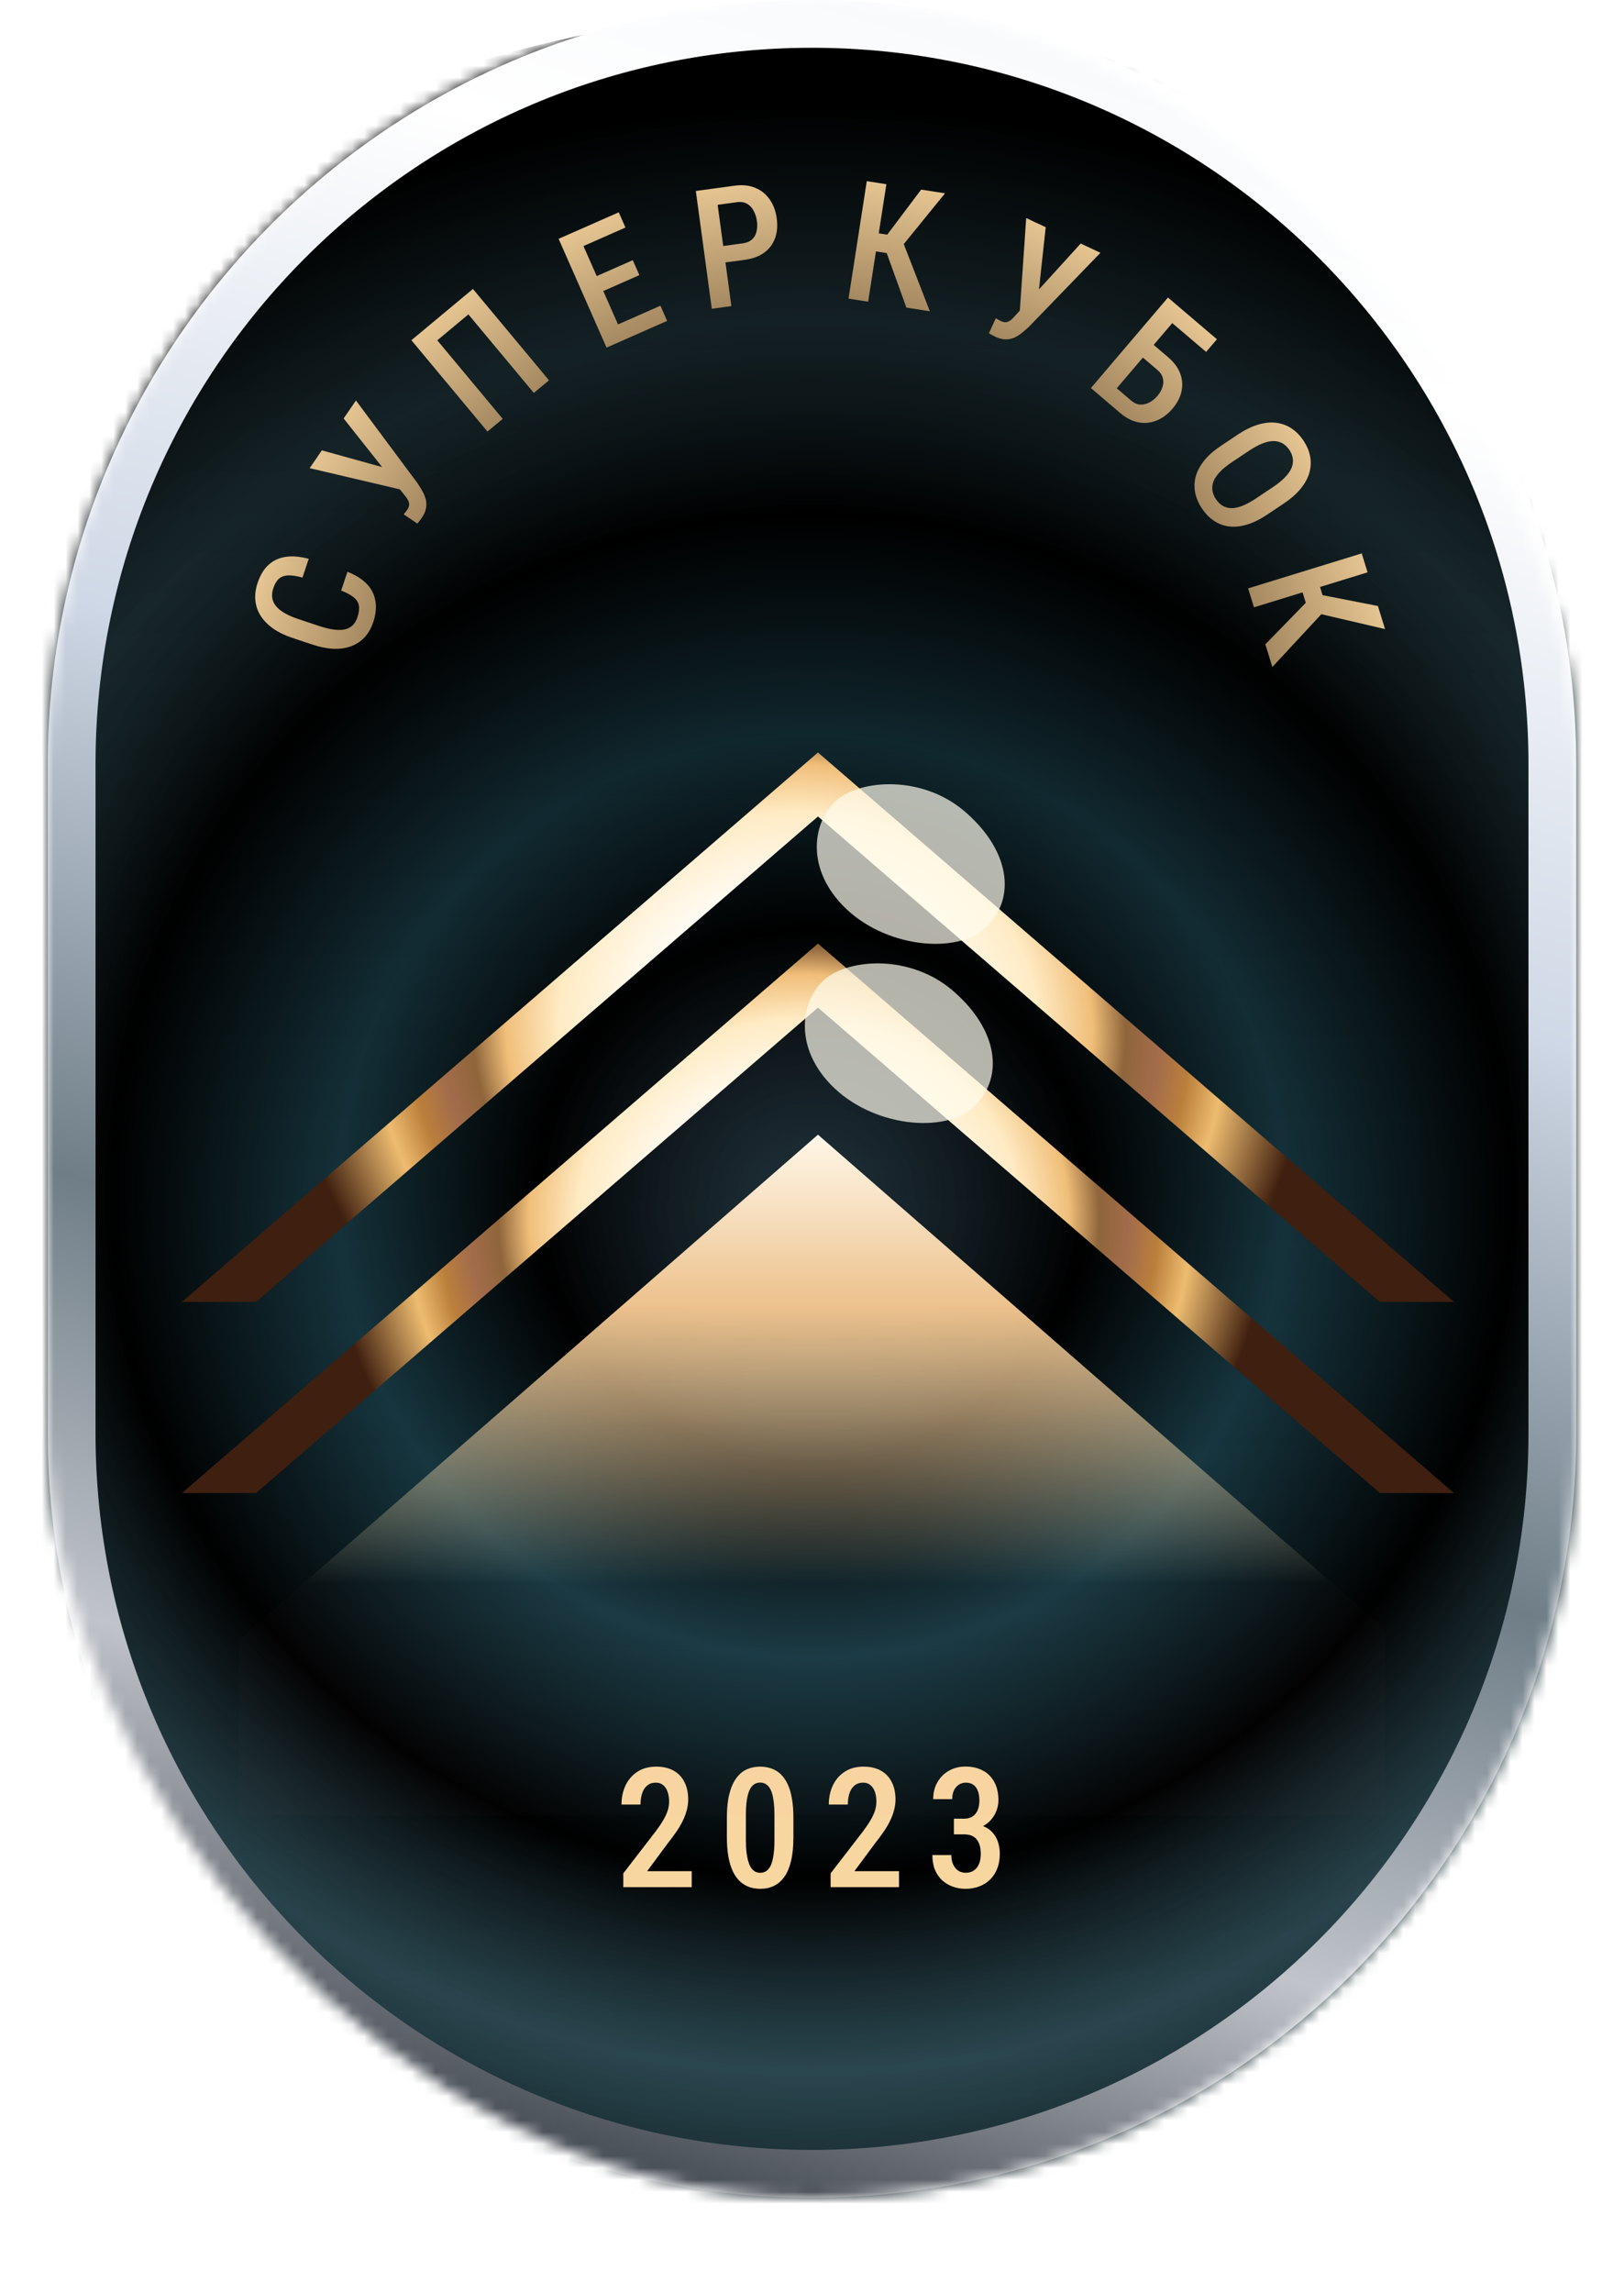 <svg width="136" height="192" viewBox="0 0 136 192" fill="none" xmlns="http://www.w3.org/2000/svg">
<mask id="mask0_6897_102693" style="mask-type:alpha" maskUnits="userSpaceOnUse" x="4" y="0" width="128" height="184">
<rect x="4" width="128" height="184" rx="64" fill="url(#paint0_angular_6897_102693)"/>
</mask>
<g mask="url(#mask0_6897_102693)">
<g filter="url(#filter0_d_6897_102693)">
<rect x="-27" y="-3" width="190" height="190" rx="95" fill="url(#paint1_angular_6897_102693)" style="mix-blend-mode:screen"/>
<rect x="-27" y="-3" width="190" height="190" rx="95" fill="url(#paint2_linear_6897_102693)"/>
</g>
<g filter="url(#filter1_d_6897_102693)">
<path fill-rule="evenodd" clip-rule="evenodd" d="M128 120V64C128 30.863 101.137 4 68 4C34.863 4 8 30.863 8 64V120C8 153.137 34.863 180 68 180C101.137 180 128 153.137 128 120ZM68 0C32.654 0 4 28.654 4 64V120C4 155.346 32.654 184 68 184C103.346 184 132 155.346 132 120V64C132 28.654 103.346 0 68 0Z" fill="url(#paint3_linear_6897_102693)"/>
</g>
</g>
<path fill-rule="evenodd" clip-rule="evenodd" d="M121.76 125L68.5 79L15.239 125H21.444L68.5 84.359L115.555 125H121.76Z" fill="url(#paint4_angular_6897_102693)"/>
<path fill-rule="evenodd" clip-rule="evenodd" d="M121.76 109L68.5 63L15.239 109H21.444L68.5 68.359L115.555 109H121.76Z" fill="url(#paint5_angular_6897_102693)"/>
<path d="M28.572 49.444L29.094 47.874C29.767 48.132 30.303 48.464 30.701 48.87C31.094 49.275 31.34 49.75 31.436 50.297C31.534 50.838 31.473 51.44 31.253 52.102C31.086 52.603 30.846 53.023 30.532 53.36C30.219 53.693 29.846 53.941 29.412 54.104C28.974 54.266 28.482 54.337 27.936 54.319C27.391 54.296 26.803 54.179 26.172 53.969L24.498 53.412C23.867 53.202 23.327 52.941 22.879 52.628C22.432 52.311 22.082 51.955 21.83 51.558C21.578 51.162 21.43 50.733 21.386 50.272C21.34 49.805 21.402 49.317 21.572 48.807C21.789 48.154 22.097 47.646 22.496 47.284C22.895 46.922 23.377 46.701 23.942 46.62C24.507 46.539 25.144 46.595 25.853 46.788L25.331 48.358C24.852 48.222 24.454 48.162 24.137 48.176C23.817 48.185 23.559 48.277 23.361 48.451C23.166 48.621 23.008 48.886 22.888 49.245C22.789 49.543 22.76 49.819 22.8 50.073C22.842 50.322 22.952 50.553 23.131 50.767C23.307 50.974 23.552 51.169 23.866 51.35C24.178 51.526 24.558 51.688 25.008 51.838L26.694 52.4C27.127 52.544 27.519 52.643 27.87 52.697C28.222 52.752 28.535 52.755 28.811 52.708C29.082 52.659 29.312 52.55 29.502 52.383C29.688 52.215 29.833 51.975 29.936 51.663C30.06 51.291 30.101 50.976 30.057 50.716C30.015 50.453 29.874 50.221 29.633 50.02C29.392 49.82 29.039 49.628 28.572 49.444Z" fill="url(#paint6_linear_6897_102693)"/>
<path d="M32.988 40.349L28.778 35.036L29.808 33.53L34.945 40.428C35.099 40.655 35.241 40.885 35.37 41.116C35.501 41.344 35.597 41.578 35.659 41.819C35.717 42.057 35.722 42.304 35.675 42.559C35.631 42.81 35.513 43.075 35.323 43.353C35.269 43.432 35.202 43.522 35.123 43.622C35.045 43.718 34.988 43.789 34.951 43.836L33.807 43.062C33.837 43.027 33.888 42.965 33.959 42.876C34.03 42.781 34.078 42.715 34.104 42.677C34.222 42.504 34.276 42.348 34.267 42.209C34.256 42.063 34.206 41.922 34.118 41.784C34.03 41.647 33.925 41.506 33.803 41.361L32.988 40.349ZM26.953 37.706L32.494 39.242L34.282 39.909L33.596 40.997L25.934 39.195L26.953 37.706Z" fill="url(#paint7_linear_6897_102693)"/>
<path d="M39.605 24.192L45.975 31.84L44.704 32.899L39.226 26.323L36.621 28.493L42.099 35.069L40.822 36.132L34.452 28.485L39.605 24.192Z" fill="url(#paint8_linear_6897_102693)"/>
<path d="M55.308 25.597L55.867 26.867L51.914 28.609L51.354 27.34L55.308 25.597ZM48.3 19.325L52.314 28.433L50.794 29.103L46.78 19.995L48.3 19.325ZM52.992 21.784L53.544 23.035L50.122 24.543L49.571 23.292L52.992 21.784ZM51.816 17.776L52.378 19.052L48.462 20.777L47.9 19.501L51.816 17.776Z" fill="url(#paint9_linear_6897_102693)"/>
<path d="M62.371 21.752L60.291 22.034L60.105 20.659L62.184 20.376C62.523 20.33 62.786 20.221 62.974 20.048C63.167 19.875 63.294 19.656 63.354 19.39C63.419 19.123 63.43 18.83 63.387 18.509C63.345 18.202 63.256 17.92 63.12 17.663C62.988 17.404 62.807 17.206 62.577 17.067C62.346 16.928 62.06 16.882 61.717 16.928L60.098 17.148L61.248 25.629L59.609 25.851L58.271 15.989L61.529 15.547C62.179 15.458 62.753 15.518 63.251 15.727C63.748 15.935 64.151 16.26 64.459 16.701C64.766 17.138 64.962 17.661 65.044 18.271C65.131 18.907 65.083 19.47 64.901 19.959C64.719 20.449 64.415 20.849 63.988 21.16C63.56 21.466 63.021 21.663 62.371 21.752Z" fill="url(#paint10_linear_6897_102693)"/>
<path d="M74.228 15.423L72.702 25.258L71.06 25.003L72.587 15.168L74.228 15.423ZM79.139 16.185L74.983 21.302L72.882 20.976L72.881 19.427L74.299 19.647L77.14 15.875L79.139 16.185ZM75.903 25.755L74.153 20.897L75.413 19.737L77.869 26.06L75.903 25.755Z" fill="url(#paint11_linear_6897_102693)"/>
<path d="M85.939 25.404L90.501 20.391L92.155 21.164L86.176 27.349C85.977 27.537 85.774 27.714 85.566 27.878C85.363 28.045 85.147 28.178 84.919 28.278C84.693 28.373 84.451 28.418 84.192 28.413C83.937 28.409 83.657 28.336 83.351 28.193C83.264 28.153 83.165 28.101 83.053 28.039C82.946 27.979 82.866 27.934 82.814 27.905L83.393 26.651C83.433 26.674 83.502 26.714 83.601 26.771C83.707 26.825 83.78 26.862 83.821 26.881C84.011 26.97 84.174 26.998 84.31 26.966C84.452 26.932 84.583 26.86 84.705 26.751C84.826 26.642 84.948 26.515 85.071 26.372L85.939 25.404ZM87.572 19.021L86.952 24.738L86.582 26.61L85.397 26.109L85.938 18.257L87.572 19.021Z" fill="url(#paint12_linear_6897_102693)"/>
<path d="M101.91 28.404L101.006 29.465L98.164 27.046L92.615 33.561L91.356 32.489L97.809 24.911L101.91 28.404ZM96.249 28.566L97.821 29.905C98.31 30.322 98.647 30.776 98.832 31.269C99.017 31.762 99.054 32.26 98.942 32.763C98.834 33.27 98.581 33.757 98.182 34.226C97.886 34.573 97.562 34.844 97.209 35.041C96.86 35.24 96.493 35.358 96.108 35.396C95.727 35.436 95.343 35.391 94.958 35.26C94.572 35.129 94.195 34.907 93.828 34.594L91.356 32.489L97.809 24.911L99.073 25.988L93.52 32.509L94.727 33.538C94.977 33.75 95.232 33.862 95.491 33.874C95.757 33.885 96.013 33.824 96.257 33.691C96.509 33.558 96.733 33.375 96.931 33.143C97.129 32.91 97.268 32.666 97.348 32.411C97.434 32.155 97.445 31.904 97.379 31.657C97.321 31.41 97.167 31.179 96.917 30.967L95.345 29.628L96.249 28.566Z" fill="url(#paint13_linear_6897_102693)"/>
<path d="M107.505 42.159L106.095 43.1C105.511 43.49 104.954 43.763 104.423 43.92C103.895 44.081 103.398 44.133 102.933 44.077C102.474 44.021 102.052 43.865 101.666 43.607C101.283 43.353 100.946 43.008 100.655 42.573C100.367 42.141 100.177 41.697 100.087 41.242C100 40.791 100.016 40.339 100.136 39.886C100.262 39.435 100.498 38.993 100.844 38.559C101.192 38.129 101.659 37.719 102.242 37.329L103.652 36.388C104.244 35.993 104.806 35.716 105.341 35.556C105.879 35.394 106.383 35.34 106.852 35.394C107.323 35.452 107.753 35.607 108.14 35.858C108.529 36.113 108.867 36.455 109.153 36.883C109.444 37.319 109.631 37.764 109.715 38.217C109.801 38.675 109.779 39.131 109.649 39.584C109.519 40.038 109.276 40.483 108.92 40.918C108.568 41.35 108.096 41.764 107.505 42.159ZM105.18 41.73L106.601 40.781C107.022 40.5 107.359 40.225 107.613 39.957C107.874 39.691 108.055 39.429 108.159 39.174C108.266 38.916 108.302 38.662 108.266 38.412C108.237 38.163 108.14 37.915 107.976 37.669C107.816 37.43 107.626 37.247 107.405 37.121C107.19 36.996 106.941 36.932 106.66 36.928C106.384 36.926 106.072 36.992 105.723 37.126C105.381 37.261 104.999 37.47 104.578 37.751L103.157 38.7C102.744 38.975 102.41 39.247 102.157 39.515C101.906 39.781 101.73 40.041 101.626 40.297C101.529 40.553 101.498 40.807 101.534 41.057C101.569 41.307 101.667 41.552 101.826 41.791C101.988 42.033 102.178 42.219 102.395 42.348C102.613 42.477 102.856 42.541 103.125 42.543C103.401 42.545 103.708 42.48 104.047 42.347C104.389 42.211 104.767 42.006 105.18 41.73Z" fill="url(#paint14_linear_6897_102693)"/>
<path d="M114.525 47.919L105.012 50.848L104.523 49.261L114.036 46.332L114.525 47.919ZM115.987 52.669L109.567 51.17L108.942 49.138L110.335 48.458L110.757 49.83L115.392 50.735L115.987 52.669ZM105.966 53.945L109.569 50.246L111.163 50.871L106.551 55.846L105.966 53.945Z" fill="url(#paint15_linear_6897_102693)"/>
<g filter="url(#filter2_f_6897_102693)">
<path d="M70.892 76.121C67.36 72.784 68.048 68.717 70.093 66.978C72.138 65.239 77.217 64.911 80.739 67.897C84.261 70.884 85.171 74.682 82.893 77.336C80.614 79.99 74.424 79.457 70.892 76.121Z" fill="#FFFCEE" fill-opacity="0.7"/>
</g>
<g filter="url(#filter3_f_6897_102693)">
<path d="M69.892 91.121C66.36 87.784 67.048 83.717 69.093 81.978C71.138 80.239 76.217 79.911 79.739 82.897C83.261 85.884 84.171 89.682 81.893 92.336C79.614 94.99 73.424 94.457 69.892 91.121Z" fill="#FFFCEE" fill-opacity="0.7"/>
</g>
<g filter="url(#filter4_d_6897_102693)">
<path d="M57.926 155.66V157H52.198V155.845L54.912 152.324C55.208 151.928 55.436 151.586 55.595 151.299C55.759 151.007 55.873 150.745 55.937 150.513C56.001 150.28 56.033 150.052 56.033 149.829C56.033 149.519 55.989 149.246 55.903 149.009C55.821 148.772 55.698 148.587 55.534 148.455C55.37 148.318 55.169 148.25 54.932 148.25C54.636 148.25 54.392 148.33 54.201 148.489C54.009 148.644 53.868 148.861 53.777 149.139C53.686 149.412 53.64 149.727 53.64 150.082H52.047C52.047 149.499 52.159 148.968 52.382 148.489C52.61 148.006 52.941 147.623 53.374 147.341C53.806 147.054 54.333 146.91 54.953 146.91C55.527 146.91 56.012 147.022 56.409 147.245C56.81 147.468 57.113 147.787 57.318 148.202C57.528 148.612 57.632 149.098 57.632 149.658C57.632 149.968 57.589 150.278 57.502 150.588C57.42 150.893 57.304 151.196 57.154 151.497C57.003 151.798 56.821 152.101 56.607 152.406C56.397 152.712 56.167 153.021 55.916 153.336L54.194 155.66H57.926ZM66.442 151.189V152.816C66.442 153.596 66.376 154.261 66.244 154.812C66.112 155.359 65.923 155.804 65.677 156.146C65.43 156.487 65.139 156.738 64.802 156.897C64.464 157.057 64.086 157.137 63.667 157.137C63.339 157.137 63.031 157.087 62.744 156.986C62.457 156.886 62.197 156.729 61.965 156.515C61.737 156.3 61.541 156.025 61.377 155.688C61.213 155.346 61.087 154.938 61.001 154.464C60.914 153.99 60.871 153.441 60.871 152.816V151.189C60.871 150.406 60.939 149.745 61.076 149.207C61.213 148.665 61.404 148.225 61.65 147.888C61.896 147.546 62.188 147.298 62.525 147.143C62.867 146.988 63.245 146.91 63.66 146.91C63.988 146.91 64.296 146.96 64.583 147.061C64.87 147.156 65.127 147.309 65.355 147.519C65.583 147.728 65.779 148.002 65.943 148.339C66.107 148.672 66.23 149.075 66.312 149.549C66.399 150.018 66.442 150.565 66.442 151.189ZM64.856 153.056V150.937C64.856 150.545 64.838 150.198 64.802 149.897C64.765 149.597 64.715 149.341 64.651 149.132C64.587 148.922 64.505 148.754 64.405 148.626C64.309 148.494 64.198 148.398 64.07 148.339C63.947 148.275 63.81 148.243 63.66 148.243C63.473 148.243 63.304 148.291 63.154 148.387C63.008 148.482 62.883 148.637 62.778 148.852C62.678 149.061 62.6 149.339 62.546 149.686C62.491 150.027 62.464 150.444 62.464 150.937V153.056C62.464 153.452 62.482 153.801 62.518 154.102C62.555 154.402 62.607 154.662 62.676 154.881C62.744 155.095 62.826 155.271 62.922 155.407C63.017 155.539 63.127 155.637 63.25 155.701C63.377 155.765 63.516 155.797 63.667 155.797C63.858 155.797 64.027 155.747 64.173 155.646C64.323 155.546 64.448 155.389 64.549 155.175C64.649 154.956 64.724 154.671 64.774 154.32C64.829 153.969 64.856 153.548 64.856 153.056ZM75.286 155.66V157H69.558V155.845L72.272 152.324C72.568 151.928 72.796 151.586 72.955 151.299C73.119 151.007 73.233 150.745 73.297 150.513C73.361 150.28 73.393 150.052 73.393 149.829C73.393 149.519 73.349 149.246 73.263 149.009C73.181 148.772 73.058 148.587 72.894 148.455C72.73 148.318 72.529 148.25 72.292 148.25C71.996 148.25 71.752 148.33 71.561 148.489C71.369 148.644 71.228 148.861 71.137 149.139C71.046 149.412 71 149.727 71 150.082H69.407C69.407 149.499 69.519 148.968 69.742 148.489C69.97 148.006 70.301 147.623 70.734 147.341C71.166 147.054 71.693 146.91 72.313 146.91C72.887 146.91 73.372 147.022 73.769 147.245C74.17 147.468 74.473 147.787 74.678 148.202C74.888 148.612 74.992 149.098 74.992 149.658C74.992 149.968 74.949 150.278 74.862 150.588C74.78 150.893 74.664 151.196 74.514 151.497C74.363 151.798 74.181 152.101 73.967 152.406C73.757 152.712 73.527 153.021 73.276 153.336L71.554 155.66H75.286ZM79.885 151.265H80.74C81.031 151.265 81.271 151.201 81.457 151.073C81.649 150.941 81.79 150.761 81.881 150.533C81.972 150.301 82.018 150.036 82.018 149.74C82.018 149.43 81.975 149.164 81.888 148.94C81.806 148.717 81.681 148.546 81.512 148.428C81.348 148.309 81.138 148.25 80.883 148.25C80.665 148.25 80.469 148.307 80.295 148.421C80.122 148.53 79.986 148.69 79.885 148.899C79.79 149.104 79.742 149.348 79.742 149.631H78.149C78.149 149.102 78.265 148.633 78.498 148.223C78.73 147.812 79.049 147.491 79.455 147.259C79.865 147.022 80.332 146.903 80.856 146.903C81.398 146.903 81.874 147.01 82.285 147.225C82.699 147.439 83.023 147.756 83.255 148.175C83.492 148.594 83.611 149.114 83.611 149.733C83.611 150.021 83.556 150.31 83.447 150.602C83.337 150.893 83.173 151.16 82.955 151.401C82.74 151.638 82.469 151.83 82.141 151.976C81.817 152.121 81.435 152.194 80.993 152.194H79.885V151.265ZM79.885 152.577V151.661H80.999C81.505 151.661 81.931 151.729 82.278 151.866C82.629 151.998 82.909 152.185 83.119 152.427C83.333 152.664 83.488 152.937 83.584 153.247C83.679 153.552 83.727 153.874 83.727 154.211C83.727 154.676 83.654 155.09 83.508 155.455C83.367 155.815 83.164 156.123 82.9 156.378C82.636 156.629 82.33 156.818 81.984 156.945C81.638 157.073 81.259 157.137 80.849 157.137C80.48 157.137 80.129 157.077 79.796 156.959C79.464 156.84 79.168 156.665 78.908 156.433C78.653 156.196 78.45 155.902 78.299 155.551C78.153 155.195 78.081 154.783 78.081 154.313H79.666C79.666 154.605 79.717 154.863 79.817 155.086C79.917 155.309 80.056 155.485 80.234 155.612C80.416 155.735 80.628 155.797 80.87 155.797C81.129 155.797 81.353 155.735 81.54 155.612C81.731 155.489 81.877 155.309 81.977 155.072C82.082 154.835 82.134 154.548 82.134 154.211C82.134 153.833 82.077 153.523 81.963 153.281C81.854 153.04 81.697 152.862 81.492 152.748C81.287 152.634 81.038 152.577 80.747 152.577H79.885Z" fill="#F8D6A0"/>
</g>
<path fill-rule="evenodd" clip-rule="evenodd" d="M20 152V137.28L68.5 95L116 136.409V152H20Z" fill="url(#paint16_linear_6897_102693)"/>
<defs>
<filter id="filter0_d_6897_102693" x="-31" y="-3" width="198" height="198" filterUnits="userSpaceOnUse" color-interpolation-filters="sRGB">
<feFlood flood-opacity="0" result="BackgroundImageFix"/>
<feColorMatrix in="SourceAlpha" type="matrix" values="0 0 0 0 0 0 0 0 0 0 0 0 0 0 0 0 0 0 127 0" result="hardAlpha"/>
<feOffset dy="4"/>
<feGaussianBlur stdDeviation="2"/>
<feComposite in2="hardAlpha" operator="out"/>
<feColorMatrix type="matrix" values="0 0 0 0 0 0 0 0 0 0 0 0 0 0 0 0 0 0 0.25 0"/>
<feBlend mode="normal" in2="BackgroundImageFix" result="effect1_dropShadow_6897_102693"/>
<feBlend mode="normal" in="SourceGraphic" in2="effect1_dropShadow_6897_102693" result="shape"/>
</filter>
<filter id="filter1_d_6897_102693" x="1" y="-3" width="134" height="190" filterUnits="userSpaceOnUse" color-interpolation-filters="sRGB">
<feFlood flood-opacity="0" result="BackgroundImageFix"/>
<feColorMatrix in="SourceAlpha" type="matrix" values="0 0 0 0 0 0 0 0 0 0 0 0 0 0 0 0 0 0 127 0" result="hardAlpha"/>
<feOffset/>
<feGaussianBlur stdDeviation="1.5"/>
<feComposite in2="hardAlpha" operator="out"/>
<feColorMatrix type="matrix" values="0 0 0 0 0.355 0 0 0 0 0.368 0 0 0 0 0.388 0 0 0 0.55 0"/>
<feBlend mode="normal" in2="BackgroundImageFix" result="effect1_dropShadow_6897_102693"/>
<feBlend mode="normal" in="SourceGraphic" in2="effect1_dropShadow_6897_102693" result="shape"/>
</filter>
<filter id="filter2_f_6897_102693" x="60.401" y="57.659" width="31.741" height="29.363" filterUnits="userSpaceOnUse" color-interpolation-filters="sRGB">
<feFlood flood-opacity="0" result="BackgroundImageFix"/>
<feBlend mode="normal" in="SourceGraphic" in2="BackgroundImageFix" result="shape"/>
<feGaussianBlur stdDeviation="4" result="effect1_foregroundBlur_6897_102693"/>
</filter>
<filter id="filter3_f_6897_102693" x="59.401" y="72.659" width="31.741" height="29.363" filterUnits="userSpaceOnUse" color-interpolation-filters="sRGB">
<feFlood flood-opacity="0" result="BackgroundImageFix"/>
<feBlend mode="normal" in="SourceGraphic" in2="BackgroundImageFix" result="shape"/>
<feGaussianBlur stdDeviation="4" result="effect1_foregroundBlur_6897_102693"/>
</filter>
<filter id="filter4_d_6897_102693" x="52.047" y="146.903" width="31.68" height="11.233" filterUnits="userSpaceOnUse" color-interpolation-filters="sRGB">
<feFlood flood-opacity="0" result="BackgroundImageFix"/>
<feColorMatrix in="SourceAlpha" type="matrix" values="0 0 0 0 0 0 0 0 0 0 0 0 0 0 0 0 0 0 127 0" result="hardAlpha"/>
<feOffset dy="1"/>
<feComposite in2="hardAlpha" operator="out"/>
<feColorMatrix type="matrix" values="0 0 0 0 0 0 0 0 0 0 0 0 0 0 0 0 0 0 0.48 0"/>
<feBlend mode="normal" in2="BackgroundImageFix" result="effect1_dropShadow_6897_102693"/>
<feBlend mode="normal" in="SourceGraphic" in2="effect1_dropShadow_6897_102693" result="shape"/>
</filter>
<radialGradient id="paint0_angular_6897_102693" cx="0" cy="0" r="1" gradientUnits="userSpaceOnUse" gradientTransform="translate(66.08 96) rotate(90) scale(88 62.08)">
<stop offset="0.073" stop-color="#E3A455"/>
<stop offset="0.245" stop-color="#F6DBA6"/>
<stop offset="0.435" stop-color="#FFEBC4"/>
<stop offset="0.533" stop-color="#F0BE79"/>
<stop offset="0.593" stop-color="#8F653B"/>
<stop offset="0.628" stop-color="#673D22"/>
<stop offset="0.709" stop-color="#BA7F3B"/>
<stop offset="0.774" stop-color="#EEBC70"/>
<stop offset="0.922" stop-color="#3F1F0F"/>
</radialGradient>
<radialGradient id="paint1_angular_6897_102693" cx="0" cy="0" r="1" gradientUnits="userSpaceOnUse" gradientTransform="translate(68 96.13) rotate(90) scale(90.87 95)">
<stop offset="0.047" stop-color="#469FD0" stop-opacity="0.72"/>
<stop offset="0.245"/>
<stop offset="0.422" stop-color="#5BD8FF"/>
<stop offset="0.625"/>
<stop offset="0.802" stop-color="#5BD8FF" stop-opacity="0.72"/>
<stop offset="1"/>
</radialGradient>
<linearGradient id="paint2_linear_6897_102693" x1="68" y1="5.261" x2="68" y2="187" gradientUnits="userSpaceOnUse">
<stop stop-opacity="0.88"/>
<stop offset="1" stop-opacity="0.67"/>
</linearGradient>
<linearGradient id="paint3_linear_6897_102693" x1="102" y1="-11" x2="44" y2="181.5" gradientUnits="userSpaceOnUse">
<stop stop-color="#F1F5F8"/>
<stop offset="0.188" stop-color="white"/>
<stop offset="0.427" stop-color="#CFD8E6"/>
<stop offset="0.659" stop-color="#6F7E87"/>
<stop offset="0.833" stop-color="#C0C3CA"/>
<stop offset="1" stop-color="#3F454D"/>
</linearGradient>
<radialGradient id="paint4_angular_6897_102693" cx="0" cy="0" r="1" gradientUnits="userSpaceOnUse" gradientTransform="translate(66.902 102) rotate(180) scale(42.402 38.18)">
<stop offset="0.073" stop-color="#E3A455"/>
<stop offset="0.245" stop-color="white"/>
<stop offset="0.435" stop-color="#FFEBC4"/>
<stop offset="0.533" stop-color="#F0BE79"/>
<stop offset="0.593" stop-color="#8F653B"/>
<stop offset="0.653" stop-color="#A36C4B"/>
<stop offset="0.709" stop-color="#BA7F3B"/>
<stop offset="0.774" stop-color="#EEBC70"/>
<stop offset="0.922" stop-color="#3F1F0F"/>
</radialGradient>
<radialGradient id="paint5_angular_6897_102693" cx="0" cy="0" r="1" gradientUnits="userSpaceOnUse" gradientTransform="translate(66.902 86) rotate(-175.64) scale(46.035 41.452)">
<stop offset="0.073" stop-color="#E3A455"/>
<stop offset="0.245" stop-color="white"/>
<stop offset="0.435" stop-color="#FFEBC4"/>
<stop offset="0.533" stop-color="#F0BE79"/>
<stop offset="0.593" stop-color="#8F653B"/>
<stop offset="0.653" stop-color="#A36C4B"/>
<stop offset="0.709" stop-color="#BA7F3B"/>
<stop offset="0.774" stop-color="#EEBC70"/>
<stop offset="0.922" stop-color="#3F1F0F"/>
</radialGradient>
<linearGradient id="paint6_linear_6897_102693" x1="18.75" y1="48.069" x2="33.931" y2="53.123" gradientUnits="userSpaceOnUse">
<stop stop-color="#F8D6A0"/>
<stop offset="1" stop-color="#927752"/>
</linearGradient>
<linearGradient id="paint7_linear_6897_102693" x1="25.333" y1="34.677" x2="38.541" y2="43.706" gradientUnits="userSpaceOnUse">
<stop stop-color="#F8D6A0"/>
<stop offset="1" stop-color="#927752"/>
</linearGradient>
<linearGradient id="paint8_linear_6897_102693" x1="35.086" y1="23.991" x2="45.327" y2="36.285" gradientUnits="userSpaceOnUse">
<stop stop-color="#F8D6A0"/>
<stop offset="1" stop-color="#927752"/>
</linearGradient>
<linearGradient id="paint9_linear_6897_102693" x1="47.866" y1="16.187" x2="54.318" y2="30.828" gradientUnits="userSpaceOnUse">
<stop stop-color="#F8D6A0"/>
<stop offset="1" stop-color="#927752"/>
</linearGradient>
<linearGradient id="paint10_linear_6897_102693" x1="60.842" y1="12.565" x2="62.993" y2="28.42" gradientUnits="userSpaceOnUse">
<stop stop-color="#F8D6A0"/>
<stop offset="1" stop-color="#927752"/>
</linearGradient>
<linearGradient id="paint11_linear_6897_102693" x1="75.993" y1="12.613" x2="73.538" y2="28.424" gradientUnits="userSpaceOnUse">
<stop stop-color="#F8D6A0"/>
<stop offset="1" stop-color="#927752"/>
</linearGradient>
<linearGradient id="paint12_linear_6897_102693" x1="90.3" y1="16.933" x2="83.522" y2="31.427" gradientUnits="userSpaceOnUse">
<stop stop-color="#F8D6A0"/>
<stop offset="1" stop-color="#927752"/>
</linearGradient>
<linearGradient id="paint13_linear_6897_102693" x1="102.012" y1="24.488" x2="91.638" y2="36.67" gradientUnits="userSpaceOnUse">
<stop stop-color="#F8D6A0"/>
<stop offset="1" stop-color="#927752"/>
</linearGradient>
<linearGradient id="paint14_linear_6897_102693" x1="111.577" y1="35.273" x2="98.27" y2="44.157" gradientUnits="userSpaceOnUse">
<stop stop-color="#F8D6A0"/>
<stop offset="1" stop-color="#927752"/>
</linearGradient>
<linearGradient id="paint15_linear_6897_102693" x1="117.823" y1="48.277" x2="102.531" y2="52.986" gradientUnits="userSpaceOnUse">
<stop stop-color="#F8D6A0"/>
<stop offset="1" stop-color="#927752"/>
</linearGradient>
<linearGradient id="paint16_linear_6897_102693" x1="68.5" y1="95" x2="68.5" y2="132.608" gradientUnits="userSpaceOnUse">
<stop stop-color="#FFF7E8"/>
<stop offset="0.383" stop-color="#ECC18C"/>
<stop offset="1" stop-color="#FBE4B7" stop-opacity="0.01"/>
</linearGradient>
</defs>
</svg>
